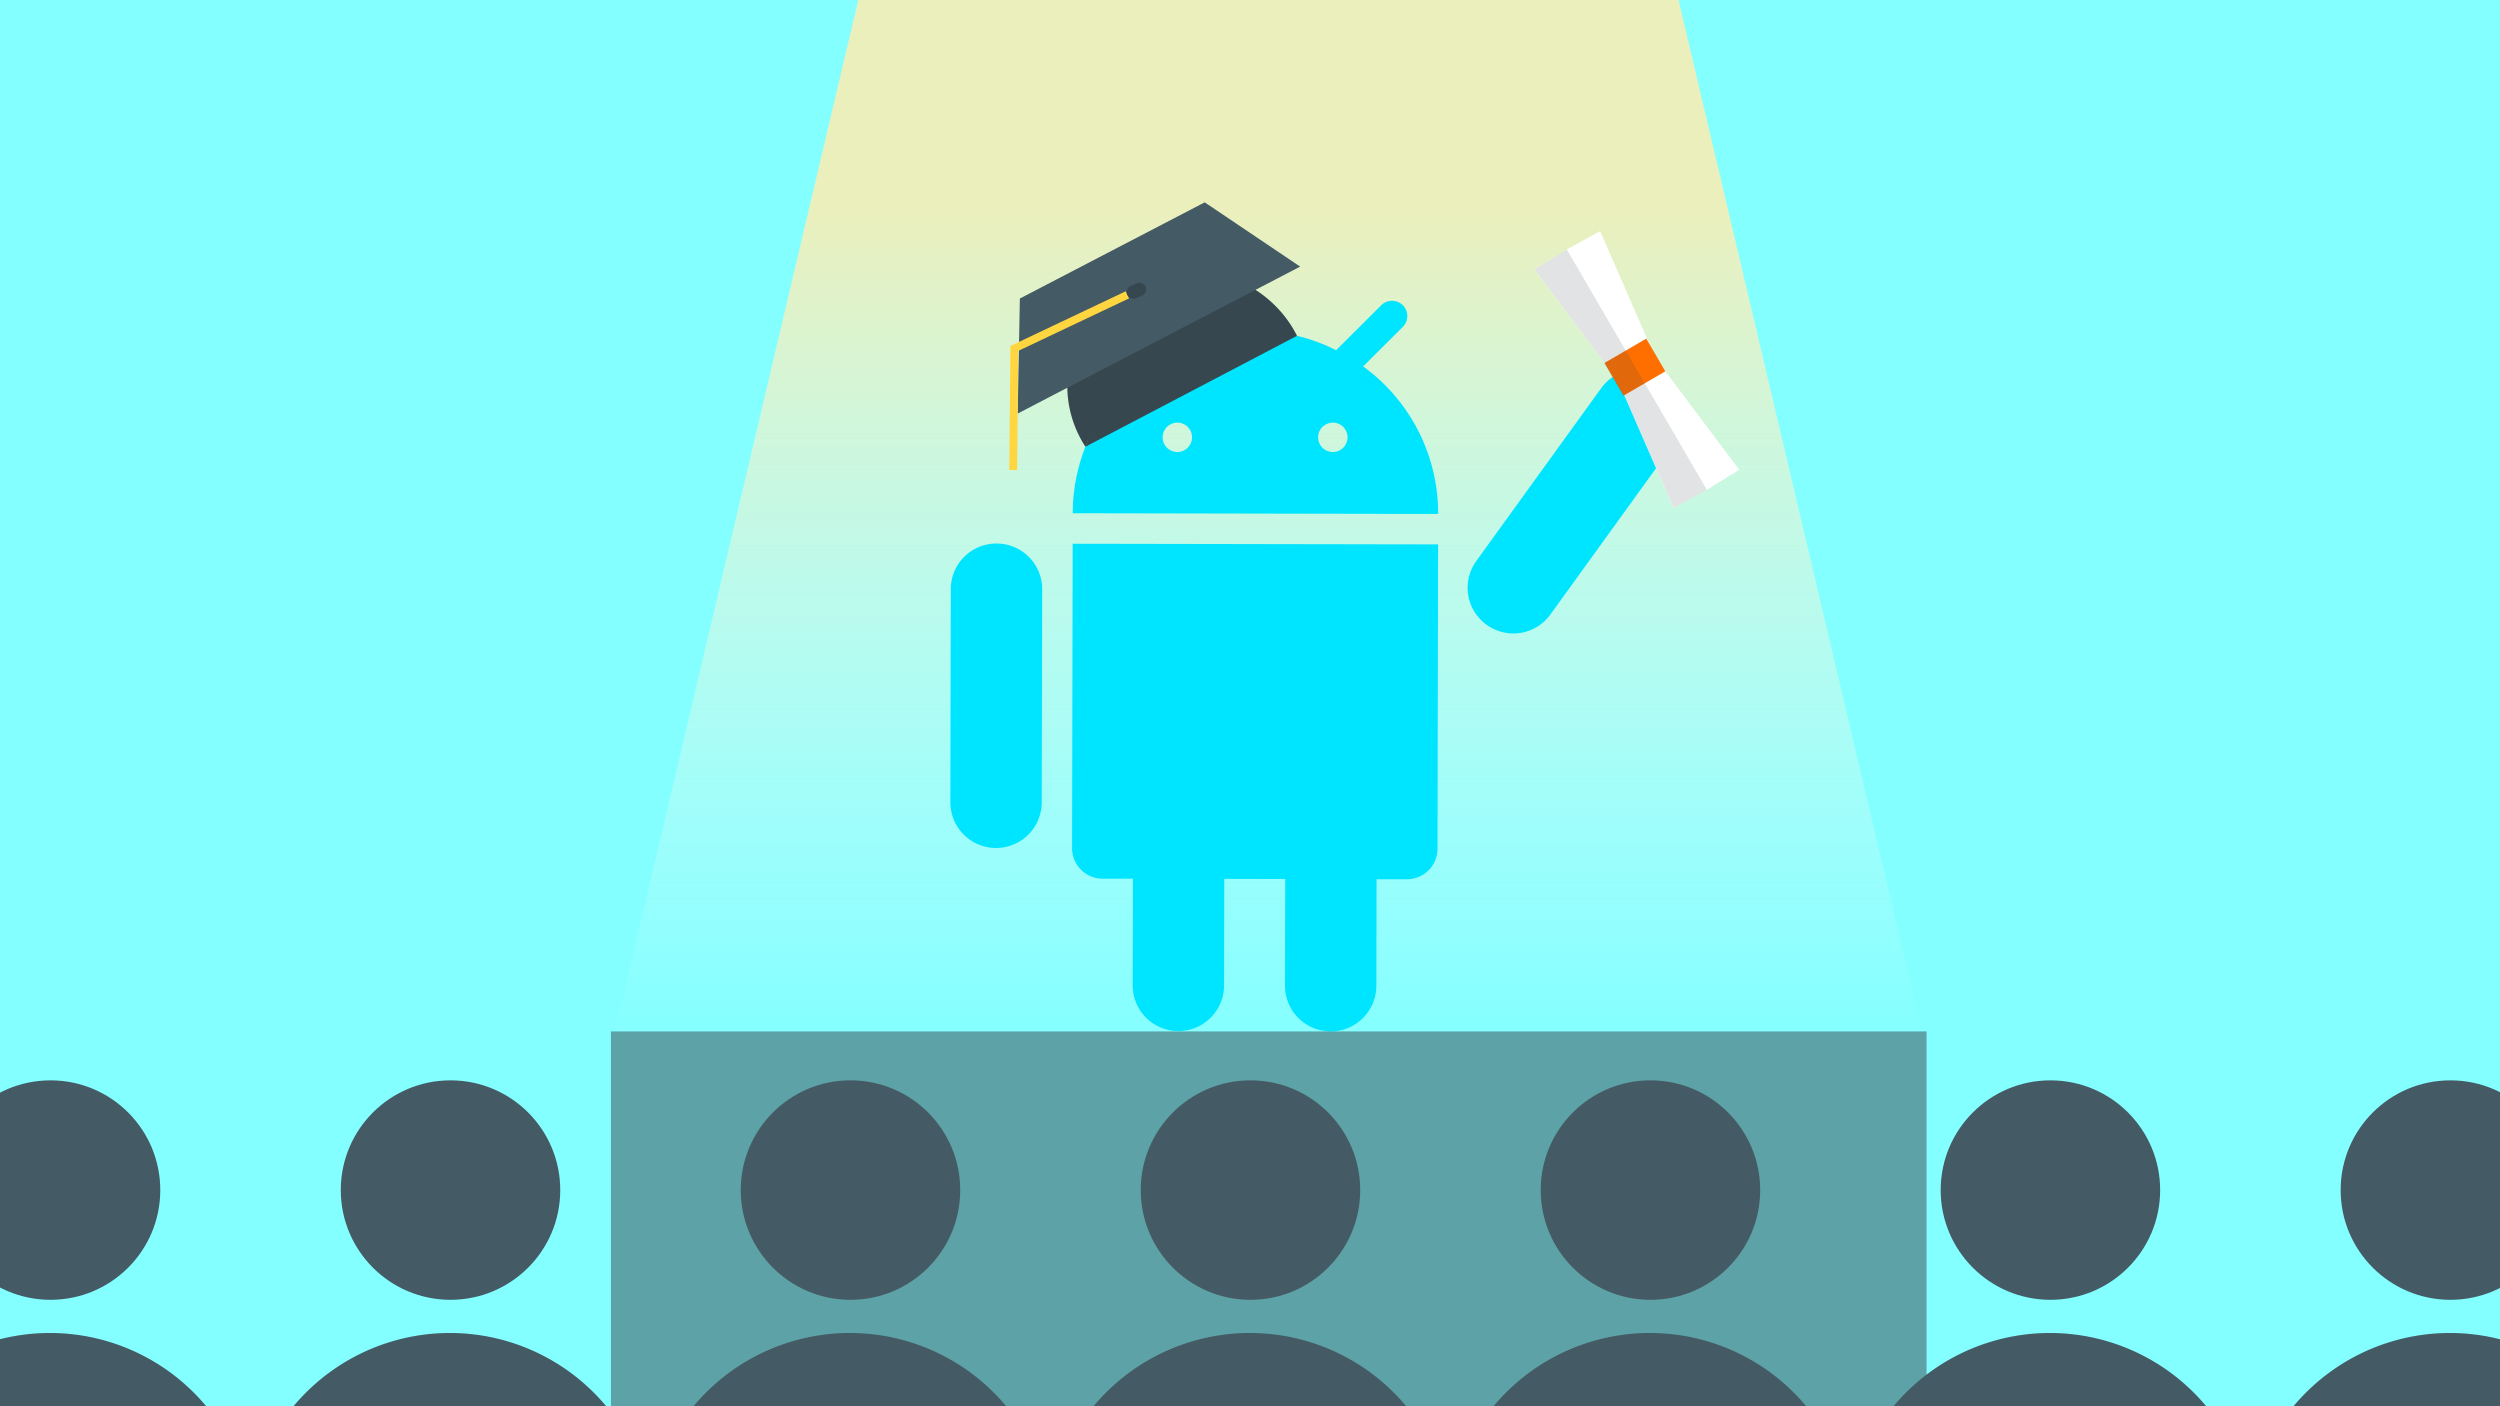<svg id="Layer_1" data-name="Layer 1" xmlns="http://www.w3.org/2000/svg" xmlns:xlink="http://www.w3.org/1999/xlink" viewBox="0 0 1600 900"><defs><style>.cls-1,.cls-9{fill:none;}.cls-2{fill:#84ffff;}.cls-3{clip-path:url(#clip-path);}.cls-4{opacity:0.84;fill:url(#linear-gradient);}.cls-5{fill:#00e5ff;}.cls-12,.cls-6,.cls-7{fill:#36474f;}.cls-6{opacity:0.5;}.cls-8{fill:#445a65;}.cls-9{stroke:#ffd63f;stroke-miterlimit:10;stroke-width:5px;}.cls-10{fill:#fff;}.cls-11{fill:#ff6f00;}.cls-12{opacity:0.15;}</style><clipPath id="clip-path"><rect class="cls-1" x="-17" width="1628" height="916"/></clipPath><linearGradient id="linear-gradient" x1="811.77" y1="663.97" x2="811.77" y2="132.61" gradientUnits="userSpaceOnUse"><stop offset="0" stop-color="#fff" stop-opacity="0"/><stop offset="1" stop-color="#ffecaf"/></linearGradient></defs><title>Android-At-University</title><rect class="cls-2" width="1600" height="900"/><g class="cls-3"><polygon class="cls-4" points="1232.01 668.61 1028.95 -192 594.6 -192 391.54 668.61 1232.01 668.61"/></g><path class="cls-5" d="M686.13,542.84a19.55,19.55,0,0,0,19.45,19.53l19.49,0-0.14,68.21a29.23,29.23,0,0,0,58.47.12l0.14-68.21,39,0.08-0.14,68.21a29.23,29.23,0,1,0,58.47.12L881,562.72l19.49,0A19.55,19.55,0,0,0,920,543.31l0.39-194.89L686.51,348Z"/><path class="cls-5" d="M951.42,399.86a29.19,29.19,0,0,0,40.82-6.58l79.89-110.58a29.23,29.23,0,0,0-47.39-34.24L944.85,359A29.19,29.19,0,0,0,951.42,399.86Z"/><path class="cls-5" d="M637.79,347.86A29.19,29.19,0,0,0,608.5,377l-0.27,136.42a29.23,29.23,0,1,0,58.47.12L667,377.15A29.19,29.19,0,0,0,637.79,347.86Z"/><path class="cls-5" d="M686.55,328.47l233.87,0.46a116.26,116.26,0,0,0-48-94.42l25.39-25.29A9.78,9.78,0,1,0,884,195.36l-28.9,28.78a113.79,113.79,0,0,0-51.43-12.38,115.45,115.45,0,0,0-51.86,12.18l-29-28.9A9.78,9.78,0,0,0,709,208.85l25.48,25.58A116.61,116.61,0,0,0,686.55,328.47Zm166.46-58a9.41,9.41,0,1,1-9.41,9.42A9.42,9.42,0,0,1,853,270.51Zm-99.52,0a9.41,9.41,0,1,1-9.41,9.42A9.42,9.42,0,0,1,753.49,270.51Z"/><rect class="cls-6" x="390.99" y="660.11" width="842.01" height="259.89"/><path class="cls-7" d="M734.49,234.43l17.37-10.49a115.45,115.45,0,0,1,51.86-12.18,113.84,113.84,0,0,1,26.37,3.15c-12.46-24.87-39-42-69.73-42-42.69,0-77.3,33.13-77.3,74a71.32,71.32,0,0,0,11.62,39A117.53,117.53,0,0,1,734.49,234.43Z"/><polygon class="cls-7" points="720.88 213.29 694.68 285.89 830.09 214.92 797 198.14 720.88 213.29"/><polygon class="cls-8" points="832.1 170.63 651.33 264.67 652.71 191.05 771.02 129.5 832.1 170.63"/><polyline class="cls-9" points="721.5 188.7 649.17 223 648.45 300.83"/><rect class="cls-7" x="720.9" y="181.71" width="12.86" height="8.58" rx="4.29" ry="4.29" transform="translate(-10.93 322.3) rotate(-24.8)"/><polygon class="cls-10" points="1024.09 147.92 1002.75 159.65 982.02 172.44 1035.42 243.62 1071.02 325.17 1092.37 313.44 1113.1 300.66 1059.69 229.48 1024.09 147.92"/><rect class="cls-11" x="1030.89" y="222.82" width="30.9" height="24.21" transform="translate(24.02 558.78) rotate(-30.23)"/><polygon class="cls-12" points="982.15 172.43 1027.01 232.31 1026.68 232.51 1038.77 253.24 1039.5 252.81 1071.13 325.06 1092.37 313.44 1002.75 159.66 982.15 172.43"/><circle class="cls-8" cx="32.35" cy="761.7" r="70.23" transform="translate(-729.41 792.54) rotate(-89.89)"/><path class="cls-8" d="M32.17,853.11a130.38,130.38,0,0,0-122.23,84.5l244.13,0.48A130.38,130.38,0,0,0,32.17,853.11Z"/><circle class="cls-8" cx="288.35" cy="761.7" r="70.23" transform="translate(-473.92 1048.54) rotate(-89.89)"/><path class="cls-8" d="M288.17,853.11a130.38,130.38,0,0,0-122.23,84.5l244.13,0.48A130.38,130.38,0,0,0,288.17,853.11Z"/><circle class="cls-8" cx="544.35" cy="761.7" r="70.23" transform="translate(-218.43 1304.54) rotate(-89.89)"/><path class="cls-8" d="M544.17,853.11a130.38,130.38,0,0,0-122.23,84.5l244.13,0.48A130.38,130.38,0,0,0,544.17,853.11Z"/><circle class="cls-8" cx="800.35" cy="761.7" r="70.23" transform="translate(37.07 1560.54) rotate(-89.89)"/><path class="cls-8" d="M800.17,853.11a130.38,130.38,0,0,0-122.23,84.5l244.13,0.48A130.38,130.38,0,0,0,800.17,853.11Z"/><circle class="cls-8" cx="1056.35" cy="761.7" r="70.23" transform="translate(292.56 1816.54) rotate(-89.89)"/><path class="cls-8" d="M1056.17,853.11a130.38,130.38,0,0,0-122.23,84.5l244.13,0.48A130.38,130.38,0,0,0,1056.17,853.11Z"/><circle class="cls-8" cx="1312.35" cy="761.7" r="70.23" transform="translate(548.05 2072.54) rotate(-89.89)"/><path class="cls-8" d="M1312.17,853.11a130.38,130.38,0,0,0-122.23,84.5l244.13,0.48A130.38,130.38,0,0,0,1312.17,853.11Z"/><circle class="cls-8" cx="1568.35" cy="761.7" r="70.23" transform="translate(803.54 2328.54) rotate(-89.89)"/><path class="cls-8" d="M1568.17,853.11a130.38,130.38,0,0,0-122.23,84.5l244.13,0.48A130.38,130.38,0,0,0,1568.17,853.11Z"/></svg>